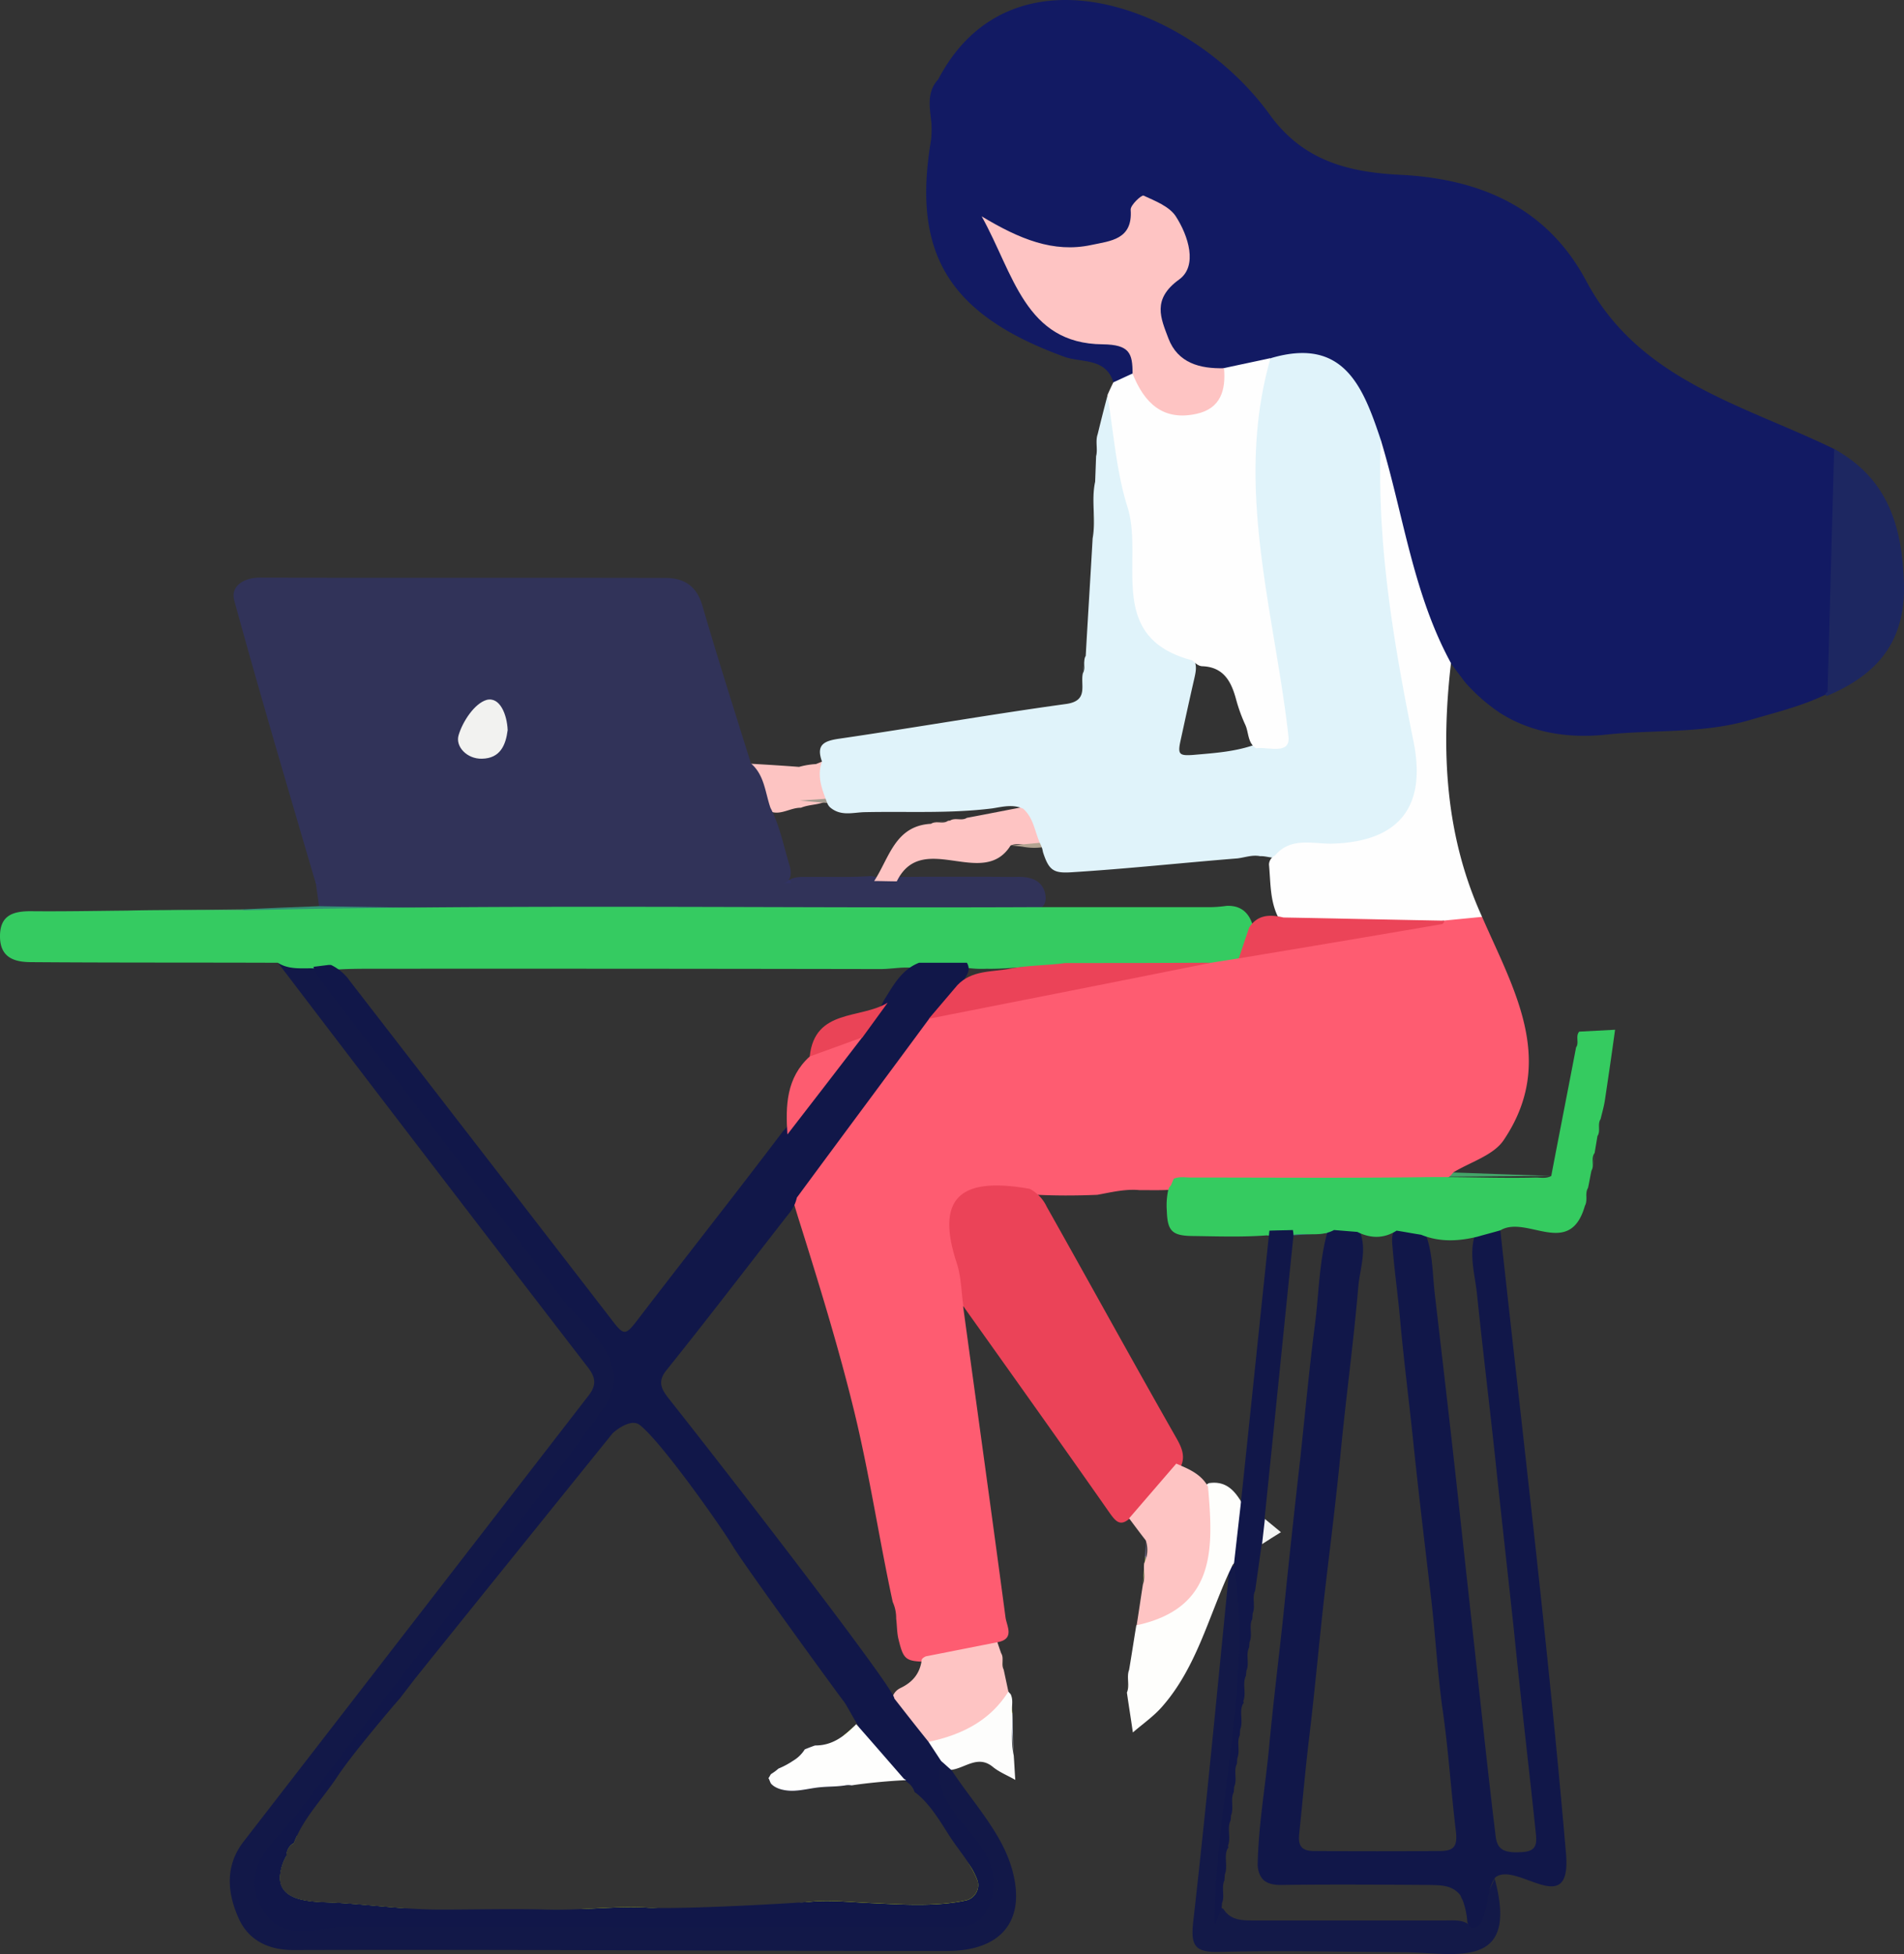 <svg xmlns="http://www.w3.org/2000/svg" viewBox="0 0 605.72 621.48">
  <rect x="0" y="0" width="605.72" height="621.48" fill="#333333" stroke="none"/>
  <defs>
    <style>
      .cls-1 {
        fill: #121a63;
      }

      .cls-2 {
        fill: #121848;
      }

      .cls-3 {
        fill: #313359;
      }

      .cls-4 {
        fill: #131948;
      }

      .cls-5 {
        fill: #fdc4c2;
      }

      .cls-6 {
        fill: #348e75;
      }

      .cls-7 {
        fill: #313363;
      }

      .cls-8 {
        fill: #1d2761;
      }

      .cls-9 {
        fill: #43a468;
      }

      .cls-10 {
        fill: #469a69;
      }

      .cls-11 {
        fill: #9bb26c;
      }

      .cls-12 {
        fill: #afb8cd;
      }

      .cls-13 {
        fill: #8fa055;
      }

      .cls-14 {
        fill: #6d8495;
      }

      .cls-15 {
        fill: #7f76a2;
      }

      .cls-16 {
        fill: #98b048;
      }

      .cls-17 {
        fill: #788571;
      }

      .cls-18 {
        fill: #a7be40;
      }

      .cls-19 {
        fill: #389771;
      }

      .cls-20 {
        fill: #8f9e5d;
      }

      .cls-21 {
        fill: #8fa4a7;
      }

      .cls-22 {
        fill: #399f6e;
      }

      .cls-23 {
        fill: #4a9269;
      }

      .cls-24 {
        fill: #3d9a6d;
      }

      .cls-25 {
        fill: #c85577;
      }

      .cls-26 {
        fill: #a9517d;
      }

      .cls-27 {
        fill: #8b5e77;
      }

      .cls-28 {
        fill: #fec4c3;
      }

      .cls-29 {
        fill: #b2a491;
      }

      .cls-30 {
        fill: #a2998d;
      }

      .cls-31 {
        fill: #98b15c;
      }

      .cls-32 {
        fill: #489c68;
      }

      .cls-33 {
        fill: #396f7a;
      }

      .cls-34 {
        fill: #e3fd04;
      }

      .cls-35 {
        fill: #fe5c71;
      }

      .cls-36 {
        fill: #e0f3fa;
      }

      .cls-37 {
        fill: #35cb61;
      }

      .cls-38 {
        fill: #111749;
      }

      .cls-39 {
        fill: #fefefe;
      }

      .cls-40 {
        fill: #eb4358;
      }

      .cls-41 {
        fill: #35cb60;
      }

      .cls-42 {
        fill: #fefefc;
      }

      .cls-43 {
        fill: #fdfdfc;
      }

      .cls-44 {
        fill: #eb4458;
      }

      .cls-45 {
        fill: #f2f2f0;
      }

      .cls-46 {
        fill: #fefefd;
      }

      .cls-47 {
        fill: #fd5c70;
      }

      .cls-48 {
        fill: #ea4457;
      }

      .cls-49 {
        fill: #9fa668;
      }

      .cls-50 {
        fill: #a6a280;
      }

      .cls-51 {
        fill: #7c9453;
      }

      .cls-52 {
        fill: #f4f5f4;
      }
    </style>
  </defs>
  <title>Asset 2</title>
  <g id="Layer_2" data-name="Layer 2">
    <g id="Layer_1-2" data-name="Layer 1">
      <g id="Layer_2-2" data-name="Layer 2">
        <g id="Layer_1-2-2" data-name="Layer 1-2">
          <path class="cls-1" d="M298.5,25.21c23.1-44.2,80.2-23.7,105.4,11.2,10.6,14.7,25,18.4,41.8,19.2,25.1,1.3,46.4,10.3,58.9,33.7,16.9,31.8,50,39.4,78.9,53.5,9.5,5.7,15.7,14.2,19.2,24.5a49.64,49.64,0,0,1,1.8,22c-.1.5-.5.9-.5,1.4,1.1,16.6-11,23.2-22.8,30-7.7,3.8-16,5.8-24.2,8.2-15.1,4.5-30.5,3.1-45.7,4.7-11.7,1.3-23.7-.3-34-6.8a57.52,57.52,0,0,1-11.2-9.8c-1.5-2-3.1-4.1-4.6-6.1-2.7-.6-3.5-2.8-4.6-4.9-6.1-11.9-9.5-24.7-12.7-37.6-2.2-9.1-3.4-18.6-6.4-27.5-1.6-2.9-2.4-6.2-3.7-9.2-6.3-15.1-13.2-18.8-30.2-16.2-4.7,1.7-9.3,3.4-14.4,3.2-12.6,2.6-23.5-8.8-22.2-23.3a6.2,6.2,0,0,1,3.3-5.3c3.7-1.8,4.5-5,4.6-8.7a22,22,0,0,0-4.3-13.6c-1.4-2.1-3.5-3.8-6.3-3.1-2.5.6-3,2.9-3.2,5.1-.3,5-3.8,7.2-7.8,8.7-10.8,3.9-21.3,2.7-31.5-1.8a26.58,26.58,0,0,1-4.5-2.5c3.9,9.6,8.4,18.1,15.1,25.4a24.6,24.6,0,0,0,20.6,8.2c7.9-.5,11,4.8,7.2,12.2-1.9,1.3-3.7,2.9-6.3,1.6-2.4-7.9-10.2-6.2-15.5-8.1-36.6-13.3-48.7-32.6-42.5-69a33.48,33.48,0,0,0,.1-5.5C295.8,34.21,294.7,29.31,298.5,25.21Z"/>
          <path class="cls-2" d="M88.5,306.31l16,.6c-1.6,2.9,0,5.1,1.8,7.2,7.9,9.3,14.6,19.4,21.9,29.1,15.8,20.6,31.8,41,47.2,61.8,5.1,7,10.8,13.5,16,20.4,7,9.2,7.1,18.1,0,27.4-16,20.9-32.3,41.5-48,62.5-17.3,23.1-35,46.1-52.1,69.4-1.8,2.4-3.9,4.5-5.7,6.9-3.5,4.6-3.4,9.3-1.1,14s6.8,5.3,11.5,5.3H300.9c4.5,0,9.1-.2,11.3-4.7a15.23,15.23,0,0,0-.5-15.3c-2.5-4.3-5.8-8.1-8.8-12.1a29.65,29.65,0,0,1-5.8-12.6c-.5-2.4-.3-4.7,1.8-6.4,2.6-.7,3.4.9,3.7,3,6.4,9.8,15,18.9,18.7,29.6,5.6,16.4-.8,28.1-20.1,28.1-69.3,0-138.6-.5-207.9-.3-8.1,0-14-3.2-17.1-9.5-3.8-8.1-4.9-17,1.3-25l109.7-141.8c2.5-3.2,2.4-5.6,0-8.8Q137.7,370.91,88.5,306.31Z"/>
          <path class="cls-3" d="M101.5,288.21c-.3-2.4-.7-4.8-1-7.2,1.7-.9,3.6-.5,5.4-.5H245.2c1.8,0,3.7.3,5.4-.3,2-1.5,4.3-1.3,6.6-1.3,6.7-.1,13.4.2,20.1-.3,3,1,6.1-.6,9.1.3,11.7-.1,23.5-.1,35.2,0,2.1,0,4.3-.2,6.4.5a6.14,6.14,0,0,1,4.5,4.8c.5,2.4-.1,4.3-2.6,5.2a27.85,27.85,0,0,1-5,.1H107.4C105.5,289.51,103.2,290.31,101.5,288.21Z"/>
          <path class="cls-4" d="M468.3,613c2.5-5.3,4.9-10.6,7.4-15.9-.1.1-.3.3-.2.4,8,29.6-12.9,23.5-28.9,23.4-19.5-.1-39-.6-58.5-.1-7.8.2-9.4-1.7-8.5-9.6,4.2-37,7.7-74.2,11.4-111.3-.1-1.3-.2-2.4,1.7-1.8,2.5,3.3,3,7.5,3.3,11.3a141.36,141.36,0,0,1-.5,18.4c-.6,9.1-2.1,18-2.8,27.1-.9,10.2-2.1,20.4-3.4,30.6-.9,7-.3,14.2-2.3,21.2-.2.5,1.7-.3,2.3.6,2.1,3.2,5.3,3.5,8.8,3.5h61.8C462.9,610.81,466,610.41,468.3,613Z"/>
          <path class="cls-5" d="M261.5,242.21l2.7,11.7c-2.7,2.3-6.3,1.7-9.4,3-3.8-.1-7.5,3.4-11.3.2-1.5-4.7-3.1-9.5-4.6-14.2,5.1.3,10.2.6,15.3,1a25.39,25.39,0,0,1,5.4-.9C260.3,242.71,260.9,242.51,261.5,242.21Z"/>
          <path class="cls-6" d="M101.5,288.21c20.9.3,41.9.8,62.8.8,55.4.1,110.8-.1,166.2-.1l.3.6c-.1.2-.3.3-.4.5H77.4c-.7-.3-.7-.5,0-.8C85.4,288.81,93.5,288.51,101.5,288.21Z"/>
          <path class="cls-7" d="M251.6,280.91q-75.6,0-151.1.1a2.92,2.92,0,0,1-.2-.9q75,0,150.1-.1C251.2,279.61,251.6,280.11,251.6,280.91Z"/>
          <path class="cls-8" d="M583.5,142.81c17,9.3,21.7,24.5,22.2,42.9s-8.5,28.8-24.2,35.5c-.66.4-1.34-.47-.1-1.2"/>
          <path class="cls-9" d="M493.5,374l-120.1.9c29.6-.7,59.2-1.3,88.9-2C472.7,373.31,483.1,373.61,493.5,374Z"/>
          <path class="cls-10" d="M77.4,289.21v.8l-36.7-.3C52.9,289.51,65.2,289.31,77.4,289.21Z"/>
          <path class="cls-11" d="M348.4,153.11c-.3,6-.5,12-.8,18C347.8,165.21,348.1,159.21,348.4,153.11Z"/>
          <path class="cls-12" d="M322.4,558.41c-.2-4.4-.5-8.7-.7-13.1.1-.2.3-.3.4-.5C322.2,549.31,322.3,553.81,322.4,558.41Z"/>
          <path class="cls-13" d="M364.6,496.51c-.4,2.5-.7,5-1.1,7.4.3-3,.5-6,.8-9C365,495.41,364.9,495.91,364.6,496.51Z"/>
          <path class="cls-14" d="M349.3,138c-.2,2.3-.4,4.7-.5,7C348.9,142.71,349.1,140.31,349.3,138Z"/>
          <path class="cls-15" d="M364.6,496.51l-.3-1.5c.1-1.7.1-3.4.2-5C364.5,492.11,364.6,494.31,364.6,496.51Z"/>
          <path class="cls-16" d="M359.3,531.11c-.2,2.4-.5,4.8-.7,7.2C358.8,535.91,359,533.51,359.3,531.11Z"/>
          <path class="cls-17" d="M259.6,243l-5.4.9Z"/>
          <path class="cls-18" d="M322.1,544.81a1,1,0,0,1-.4.5c-.1-2.1-.2-4.3-.2-6.4C321.6,540.81,321.8,542.81,322.1,544.81Z"/>
          <path class="cls-19" d="M504.4,383.61c.3-1.9.6-3.8,1-5.7C505.1,379.71,504.7,381.61,504.4,383.61Z"/>
          <path class="cls-20" d="M319.3,531c-.3-1.7-.5-3.4-.8-5.2C318.7,527.61,319,529.31,319.3,531Z"/>
          <path class="cls-21" d="M345.3,208.61c-.3,1.8-.6,3.7-.9,5.5A48.52,48.52,0,0,0,345.3,208.61Z"/>
          <path class="cls-22" d="M508.4,361.31c.3-1.8.7-3.6,1-5.4C509.1,357.71,508.7,359.51,508.4,361.31Z"/>
          <path class="cls-23" d="M506.5,372.41c.3-1.9.7-3.7,1-5.6C507.1,368.61,506.8,370.51,506.5,372.41Z"/>
          <path class="cls-24" d="M502.5,328.11c-.3,1.7-.7,3.3-1,5C501.8,331.41,502.1,329.71,502.5,328.11Z"/>
          <path class="cls-25" d="M362.4,377.81c-4.3,0-8.6-.1-13-.1l13-.6c.4.2.5.4.4.5A.52.52,0,0,1,362.4,377.81Z"/>
          <path class="cls-26" d="M362.4,377.81v-.7c3.4,0,6.7-.1,10.1-.1a2.92,2.92,0,0,1,.2.9C369.3,377.91,365.9,377.91,362.4,377.81Z"/>
          <path class="cls-27" d="M287.4,514.41c-.4-1.8-.9-3.5-1.3-5.3C286.5,510.81,287,512.61,287.4,514.41Z"/>
          <path class="cls-28" d="M321.5,268.91c-8.8,14.1-28.1-5.1-36.2,11.4-2.4,0-4.8-.1-7.2-.1,4.8-7.3,6.6-17.6,18.1-18.2,1.6-1.1,3.7.2,5.3-.9a1.48,1.48,0,0,1,.7-.1c1.7-1.1,3.7.2,5.4-.9,7-1.3,13.9-2.7,20.9-4,1.3,4,2.6,7.9,3.9,11.9C329,270.71,325,267.41,321.5,268.91Z"/>
          <path class="cls-29" d="M321.5,268.91c3.7-.3,7.3-.7,11-1l.9,1.5a2.2,2.2,0,0,0-.8-.1,19.37,19.37,0,0,1-7.2,0C324,269.11,322.7,269,321.5,268.91Z"/>
          <path class="cls-30" d="M264.4,255.51l-9.9-.9c3.2-.2,6.5-.4,9.7-.7A10,10,0,0,1,264.4,255.51Z"/>
          <path class="cls-31" d="M401.8,270.11l-7.9.9Z"/>
          <path class="cls-32" d="M330.6,288.91c20.4.4,40.7.7,61.1,1.1H330.4C330.5,289.61,330.5,289.21,330.6,288.91Z"/>
          <path class="cls-4" d="M467.3,604.11c-.5-4.4-3-5.3-7.3-5.2-17.8.3-35.7-.2-53.5,0-5.3.1-6.1-1.7-4.2-6.1-.5,4.2,1.6,5.3,5.6,5.3,17.8-.2,35.6.1,53.4-.2C466,597.81,468.2,599.11,467.3,604.11Z"/>
          <path class="cls-33" d="M423.4,392.11c-4,.3-7.9.5-11.9.8a1.09,1.09,0,0,1-.2-1.7h13.1A9,9,0,0,1,423.4,392.11Z"/>
          <path class="cls-4" d="M468.3,611.21c-.3-2.4-.7-4.7-1-7.1C467.6,606.41,468,608.81,468.3,611.21Z"/>
          <path class="cls-34" d="M205.94,606.71c-6.94-.38-13.93.13-20.92.44l19.48.05a7,7,0,0,0,2.9.3h8.24C212.43,607.2,209.2,606.89,205.94,606.71Z"/>
          <path class="cls-34" d="M310.3,595.71q-1.37-2-2.79-4A29.74,29.74,0,0,1,311,598.2a5,5,0,0,1-3.49,6.15c-9.71,2.17-21,1.33-30.85.88-6.21-.28-12.53-1-18.73-.42-5.42.47-10.76,1.79-16.13,2.69H303.5a5.71,5.71,0,0,0,2.9-.4C312.7,605,313.1,599.91,310.3,595.71Z"/>
          <path class="cls-34" d="M89,596.76a15.29,15.29,0,0,1,2.08-6.52,4.41,4.41,0,0,1,2.37-4c.32-.86.67-1.71,1.06-2.53L84.6,596.51c.9,2.4-.1,5,.7,7.5,2.6.9,5.2,2.7,7.8,2.7q17.82.14,35.66.23c-7.55-.52-15.05-1.38-22.64-1.78C100.42,604.85,88.58,605.29,89,596.76Z"/>
          <path class="cls-34" d="M271.67,549.1a32.88,32.88,0,0,1-3.34,2.9A6.74,6.74,0,0,0,271.67,549.1Z"/>
          <g>
            <path class="cls-35" d="M471.5,291.61c10,23,23.9,45.9,6.8,71.1-3.3,4.8-10.6,6.9-16,10.2-1.9,2.8-4.8,2.6-7.6,2.6-21.8,0-43.6.1-65.5,0a42.72,42.72,0,0,0-13.3,1.8,23.54,23.54,0,0,1-3.5,1.1c-3.3.2-6.6.1-10,.1-4.5-.4-8.9.7-13.3,1.5-7,.3-14,.3-21.1-.1-5.6.6-11.3.1-17,.3-6.3.1-7.3,1.2-6.1,7.6,1.4,7.5,1.9,15.2,3,22.7a5.46,5.46,0,0,1-1.5,5c4.5,33,9.1,66,13.5,99,.4,2.7,3,6.8-2.6,7.8a5.68,5.68,0,0,1-3.9,2.8c-6.3,1.2-12.5,3-18.9,3.4-6.4-.1-7.1-.8-8.6-6.9-.6-2.3-.5-4.5-.8-6.8a12.3,12.3,0,0,0-1.1-5.3c-4.3-19.9-7.3-40.1-12.1-60-4.9-20.2-11-40-17.2-59.8-.8-2.5-1.6-5.1-2.3-7.6-1.3-3.2,0-5.9,1.9-8.3,12.3-16.2,24.7-32.2,37.2-48.2a9.43,9.43,0,0,1,4.3-3.3c24.2-6.6,48.9-10.9,73.7-14.6a115.65,115.65,0,0,0,15.5-3.4,38.41,38.41,0,0,0,9-1.4c11.9-2,23.8-4.5,35.7-6.1,9.8-1.4,19.5-3.2,29.4-3.6.4,0-.1-1,.4-1.4C463.6,288.91,467.5,289.41,471.5,291.61Z"/>
            <path class="cls-3" d="M100.2,280.11c-8.7-29.7-17.5-59.3-25.7-89.2-1.2-4.5,3.1-7.2,8.1-7.2,43,.1,86,0,129,.1,6.1,0,10.1,2.6,11.9,9,4.9,16.8,10.2,33.4,15.4,50,4.3,3.7,4.5,9.2,6.2,14.1,3,5.8,4.2,12.2,6.1,18.4.6,2.2.8,4.8-2.2,5.8a33.74,33.74,0,0,1-5.5.2H107.9C105.3,281.51,102.5,282.11,100.2,280.11Z"/>
            <path class="cls-36" d="M404.3,113.91c23.3-6.9,29.4,9.3,35,26.1,3.2,31.7,4.6,63.7,12.6,94.7a40.54,40.54,0,0,1,.3,15.9c-1.8,11.6-11.2,18.9-24.3,19.5-7.1.3-14.3.4-21.2,2.6-2,.4-3.9-.5-5.8-.4-2.5-.5-4.8.4-7.2.7-17.5,1.4-35,3.3-52.6,4.4-5.9.4-7.4-.5-9.3-6.4a8.78,8.78,0,0,0-.7-2.3c-1.9-3.8-2.1-8.4-5.6-11.5-3.3-1.5-6.6-.6-9.8-.1-13.6,1.7-27.2.9-40.7,1.2-3.7.1-7.6,1.4-11-1.6a3.77,3.77,0,0,1-.9-1.5c-1.6-4.2-3.3-8.4-1.6-13-2-5.5.8-6.6,5.7-7.3,24-3.5,47.9-7.7,71.9-11,7.4-1,4.5-6.1,5.4-9.8,1-1.7-.1-3.8.9-5.5.7-12.5,1.5-25,2.2-37.4,1.1-6-.5-12.1.8-18l.3-8.1c.6-2.3-.3-4.7.5-7,1-4.1,2-8.1,3.1-12.2,3.5,1.1,3.5,4.3,3.9,6.9,3.2,18.9,6.1,37.9,7.4,57.1.5,8.1,4,14.3,12.1,17.1a8.31,8.31,0,0,1,3.8,2.3c1.5,2.2.9,4.4.4,6.7-1.5,6.5-2.9,13-4.3,19.4-1,4.5-.5,5,3.9,4.7,6.8-.6,13.6-1,20.1-3.4,8.7-1.7,8.5-1.7,7.1-10.2-3.4-21.8-7.4-43.6-8.6-65.7-.6-10.6-1.3-21.2.1-31.8C398.9,123.31,400.6,118.21,404.3,113.91Z"/>
            <path class="cls-37" d="M394,304.81c-2.9.5-5.8.9-8.7,1.4-15.2,1.8-30.5,2.1-45.9,2.2-8.5-2.1-17-.1-25.5-.3a34.32,34.32,0,0,1-6.4-.3c-5.2,0-10.3.5-15.5.3-4-.9-7.9.1-11.9.1q-80.55-.15-161.1-.1c-4.2,0-8.3,0-12.5.3a12.5,12.5,0,0,0-1.9.3c-5.3-1.8-11.2.7-16.2-2.5-26.1-.1-52.3,0-78.4-.2-5.1,0-9.9-1.2-10-8s4-8.2,9.7-8.2c10.3.1,20.6-.1,30.9-.2,12.4-.3,24.8-.1,37.2-.1,84.1-2,168.2-.6,252.3-1h53.2a40,40,0,0,0,6.9-.4c4.6-.2,7.2,2.2,8.4,6.4C400,300.61,399.5,301.71,394,304.81Z"/>
            <path class="cls-38" d="M477.3,391.31c7.2,66.1,15.2,132.1,20.9,198.3,1.8,21.3-15.8,2.2-22.5,7.5-2.4,3.4-2.2,7.5-3.4,11.2-.7,2.2-1,4.7-4.1,4.9a3.81,3.81,0,0,1-1.4-1.9,24.35,24.35,0,0,0-1.5-7,10.09,10.09,0,0,1-.7-1.5c-2.7-3.5-6.7-3.2-10.5-3.3-15.4-.1-30.9-.2-46.3,0-4.7.1-7.3-1.5-7.7-6.2.2-12.5,2.4-24.8,3.6-37.2,1.3-14.2,3.1-28.4,4.6-42.6,1.7-16.7,3.5-33.4,5.4-50,1.5-14,2.8-28.1,4.6-42.1,1.3-9.9,1.3-19.9,4-29.6a5.06,5.06,0,0,1,2-2.1c3-1.3,5.8-1.2,8.1,1.5,2.7,6.1.2,12.2-.3,18.2-1.5,17.6-3.9,35-5.6,52.6-1.5,15.6-3.5,31-5.3,46.6-1.6,14.4-2.9,28.8-4.6,43.1-1.3,10.6-2.2,21.2-3.3,31.7-.4,3.8,1,5.3,4.6,5.3q20.25.15,40.5,0c4.2-.1,5.4-1.5,4.7-6.8-1.5-12.5-2.3-25.2-4.1-37.7-1.7-11.9-2.3-23.8-3.7-35.7-1.9-16.3-3.9-32.7-5.6-49-1.4-13.7-3.2-27.4-4.4-41.1-.7-7.3-1.7-14.5-2.3-21.8-.2-2.2-.4-4.3,1.2-6.1,3.7-2.3,6.8-1.7,9.3,1.9,2.4,6.3,2.2,13.1,3,19.6,2.7,23.1,5.4,46.2,7.9,69.3,2.1,19.5,4.3,39,6.4,58.5,1.6,14.7,3.2,29.4,5,44.1.5,4.5,2.8,5.6,9,5.1,4.1-.4,4.1-2.8,3.8-5.9-2.2-21-4.7-41.9-6.8-62.9-1.8-16.9-3.7-33.7-5.5-50.5-2-19.3-4.4-38.6-6.4-57.9-.6-6-2.5-12.1-.9-18.3C471.4,388.51,473.3,388.11,477.3,391.31Z"/>
            <path class="cls-39" d="M379.2,210c-27.7-7.3-15.2-31.9-20.5-48.7-3.6-11.4-4.4-23.7-6.4-35.6.6-1.4,1.2-2.7,1.9-4.1,2-.9,4.1-1.9,6.1-2.8,3.1-.2,3.5,2.6,4.6,4.4,2.9,4.6,6.9,6.9,12.4,6.6,5.7-.3,8.8-2.8,9.9-8.4a6.79,6.79,0,0,1,2.1-4.3c5-1.1,9.9-2.1,14.9-3.2-11.7,40.8,1.2,80.3,5.7,120.3.7,6.1-6.6,3.2-10.3,3.8-2.7-1.7-2.3-4.9-3.4-7.4a51.59,51.59,0,0,1-3-8.3c-1.5-5.5-3.9-10.1-10.6-10.4C381.2,211.91,380.2,210.81,379.2,210Z"/>
            <path class="cls-40" d="M306.5,415.51c-.7-4.6-.7-9.4-2.1-13.7-7.7-23.2,3.9-27.1,23.2-23.7a12.43,12.43,0,0,1,5.4,5.7c13.8,24.5,27.3,49.1,41.2,73.5,1.6,2.8,3,5.7,1.5,9-3.7,4.9-7.9,9.3-12,13.9-1.2,1.4-2.5,2.7-4.5,2.9-2.9,2.4-4.3.7-6.1-1.8C337.7,459.31,322.1,437.41,306.5,415.51Z"/>
            <path class="cls-39" d="M405.6,272.11c5.1-6.1,12.3-3.6,18.4-3.8,21.9-.7,29.7-12.5,25.7-32.4-6.4-31.7-11.8-63.4-10.4-95.9,7.2,23.7,10.2,48.7,22.3,70.9-3.2,27.7-1.9,54.8,9.9,80.7l-12.3,1.2c-5.8,1.9-11.8,1-17.7,2.1-9.6,1.8-19.2.9-28.8.2-1.9-.1-3.7-.3-5.1-1.7-3.7-5.7-3.3-12.2-3.9-18.5A3.29,3.29,0,0,1,405.6,272.11Z"/>
            <path class="cls-41" d="M477.3,391.31c-2.4.7-4.8,1.3-7.2,2-6.1,1.5-12.1,1.8-18-.6-2.6-.4-5.2-.9-7.8-1.3-4.1,2.6-8.3,2.5-12.5.4l-7.4-.6c-4.1,2.2-8.6.9-12.9,1.5a30.19,30.19,0,0,1-8.5.2c-7.9.6-15.9.3-23.8.2-6.4-.1-7.8-1.7-8-8a23,23,0,0,1,.4-6.4,3.15,3.15,0,0,1,.9-1.7l.9-2.1c1.8-.8,3.6-.4,5.4-.4,24.5,0,48.9.2,73.4-.1,12.1-.2,24.3.4,36.4.1,1.6,0,3.3.4,4.9-.5,2.6-13.6,5.3-27.3,7.9-40.9,1.1-1.5-.3-3.5,1-5l11.4-.6c-1,7.4-2.1,14.8-3.2,22.2-.3,2.1-.9,4.1-1.4,6.2-1.1,1.7.1,3.8-1,5.4l-.9,5.4c-1.3,1.7,0,3.9-1,5.6-.4,1.8-.7,3.7-1.1,5.5-1.1,1.8,0,3.9-1,5.7C499.4,400.41,485.7,386.31,477.3,391.31Z"/>
            <path class="cls-42" d="M392.2,497.61c-.4.8-.7,1.5-1.1,2.3-6.7,14.5-10.5,30.5-21.4,42.9-2.7,3.1-6.2,5.5-9.3,8.2-.6-4.2-1.3-8.5-1.9-12.7,1-2.3-.2-4.9.7-7.2.8-4.7,1.5-9.4,2.3-14.2,1.3-.7,2.3-2.1,3.8-2.3,6.8-.7,9.8-5.6,12.4-11a89.92,89.92,0,0,0,4-10.2c1.9-5.3,2.9-10.5,1.3-16.1-.6-2.1-1-4.3,1.6-5.6,6-.9,8.7,3.1,11.2,7.5C395.4,485.61,397.2,492.31,392.2,497.61Z"/>
            <path class="cls-28" d="M384.3,472.81c1.7,19.5,2.7,38.6-22.7,44.1.7-4.3,1.3-8.6,2-13,.8-2.2.1-4.5.4-6.7a9.74,9.74,0,0,0,.5-7.3c-1.8-2.3-3.5-4.6-5.3-7l15-17.4C378.2,467.21,382.1,468.81,384.3,472.81Z"/>
            <path class="cls-28" d="M294.5,526.81l22.8-4.5c.4,1.2.8,2.4,1.2,3.5,1,1.6-.1,3.5.8,5.2.5,2.3,1,4.7,1.5,7-.7,5.2-3.9,8.8-8,11.5a33.09,33.09,0,0,1-17.2,5.8c-5.9-3.7-10.4-8.4-11.7-15.5a4.84,4.84,0,0,1,2.5-2.9c3.8-1.8,6.2-4.5,6.8-8.8C293.2,527.51,293.9,527.11,294.5,526.81Z"/>
            <path class="cls-43" d="M295.4,554c10.4-2.2,19.5-6.6,25.4-16a5.72,5.72,0,0,0,.7.8c1,2,.2,4.1.5,6.2.2,4.4-.5,8.9.5,13.3.2,2.6.3,5.2.5,7.8-2.4-1.4-5-2.4-7.1-4.1-4.8-4-8.9.4-13.3.9-1.1-.9-2.1-1.9-3.2-2.8C296,559.41,294.4,557.61,295.4,554Z"/>
            <path class="cls-28" d="M389.4,117.11c.6,6.9-1,12.8-8.7,14.5-10.8,2.4-16.7-3.5-20.4-12.8,0-6.4-.9-9.2-9.5-9.3-24.7-.2-28.3-22.4-38.5-40.7,12,7.2,22.8,11.7,34.9,9.1,6.1-1.3,13.2-1.7,12.5-11.2-.1-1.5,3.5-4.8,4.1-4.5,3.7,1.7,8.1,3.4,10.2,6.5,4.1,6.3,7.1,15.9,1.1,20.2-8.7,6.3-5.8,12.3-3.4,18.7C374.7,115.51,381.8,117.31,389.4,117.11Z"/>
            <path class="cls-38" d="M311,585.8c-5.7-7.6-14.2-14.3-11.6-25.7-1.3-2-2.7-4.1-4-6.1-3.7-4.59-7.3-9.19-10.9-13.8.5-2.5-51-69.2-72-95.7-2.2-2.9-3.3-5.2-.5-8.7,13.2-16.4,25.9-33.1,38.8-49.6a11.67,11.67,0,0,0,2.7-5.3c14-19,28.1-37.9,42.1-56.9a31.51,31.51,0,0,0,9.9-10c.5-2.6,4-4.5,2.1-7.8H292.4c-5.7,2.2-8.3,7.4-11.3,12.1-1.7,4.3-6.2,6.7-7.9,11-4.1,4.5-7.6,9.5-11.5,14.2-4.4,5.3-7.9,11.3-12.7,16.4-15.2,20.1-30.8,39.8-46.1,59.8-4,5.2-4.4,5.2-8.5-.2Q152.85,365.7,111.3,312a15.49,15.49,0,0,0-6-5.1h-.8l-4.8.6a24.62,24.62,0,0,0,2.3,4.2c25.5,33.5,51.2,66.8,76.3,100.6,8,10.7,24.4,20.9,13.2,36.4-31.4,43.2-64.6,85.1-96.7,127.8-6.6,8.8-18.9,16.8-11.5,30.3,6.4,11.8,18.8,5.8,28.3,5.9,62.1.5,124.3.3,186.4.3,6.3,0,13.2,1,16.4-6.3C317.7,599.2,316,592.5,311,585.8ZM131.52,534.56c.87-1.2,63-78.27,63.23-78.52l.07-.11h0c.16-.21,5.62-5.12,8.7-2.72,6.92,5.39,26,32.49,29.64,38.58s34.37,48.29,35.18,49.22,3.34,5.85,4.95,8.26a19.22,19.22,0,0,1-14,5.87c-1.09.39-2.18.8-3.25,1.25a10.91,10.91,0,0,1-3.69,3.6,25.84,25.84,0,0,1-4.73,2.52c-.31.28-.61.56-.94.81a17.2,17.2,0,0,1-1.45,1,5.41,5.41,0,0,1-.41.79c-.09.16-.21.31-.31.47.34.48.53,1.45.91,1.85,1.56,1.66,4.41,2.16,6.54,2.17,2.87,0,5.73-.77,8.57-1.08s5.64-.19,8.43-.64a7.32,7.32,0,0,1,2-.06c4.05-1.47,15-3.93,17.62-1a5.68,5.68,0,0,1,2.38,3.15,14.18,14.18,0,0,1,1.16.88c4,3.42,7,8.46,9.82,12.89,3.08,4.86,7.08,9,9.06,14.48a5,5,0,0,1-3.49,6.15c-9.71,2.17-21,1.33-30.85.88-6.21-.28-12.53-1-18.73-.42-6.39.55-40.87,2.5-51.95,1.89-10.58-.58-21.25.92-31.89.62-11.2-.31-22.34,0-33.54,0-11.56.06-22.88-1.61-34.38-2.22-5.71-.3-17.54.14-17.1-8.39a15.29,15.29,0,0,1,2.08-6.52,4.41,4.41,0,0,1,2.36-4c2.89-7.88,9.15-14.07,13.83-21.19,5-7.61,19.72-24.75,19.84-24.81"/>
            <path class="cls-40" d="M295.5,324c3-3.6,6.1-7.1,9.1-10.7,4.6-4.8,10.9-4.1,16.6-5.2s11.8-1,17.7-1.8c15.5,0,30.9,0,46.4-.1C355.4,312.21,325.4,318.11,295.5,324Z"/>
            <path class="cls-44" d="M408.3,291.81c17,.3,33.9.7,50.9,1a.76.76,0,0,0,.4.2c-.3.3-.5.8-.8.9q-32.4,5.55-64.7,10.9c1.1-3.3,2.2-6.6,3.3-9.8C400.1,290.81,404.1,290.81,408.3,291.81Z"/>
            <path class="cls-45" d="M161.5,232.21c-.6,4.7-2.3,9-8.2,9.1-4.8.1-8.5-3.9-7.4-7.5,1.3-4.4,5.1-10.1,8.9-11.2C159,221.51,161.3,227.21,161.5,232.21Z"/>
            <path class="cls-38" d="M411.3,391.21a9.85,9.85,0,0,1,.2,1.7c-3.1,30-6.1,60.1-9.2,90.1,1,2.8,1.9,5.6-.9,8-.7,5-1.4,10-2.1,14.9-1.1,2.3.2,4.9-.8,7.3,0,.6-.1,1.2-.1,1.7-1.2,2.3.2,5-.9,7.4,0,.5-.1,1.1-.1,1.6-1.2,2.4.2,5.1-.9,7.5,0,.5-.1,1-.1,1.5-1.3,2.6.2,5.5-.9,8.2a.52.52,0,0,1,0,.74l-.08.06c-1.3,2.6.2,5.6-.9,8.2,0,.6-.1,1.2-.1,1.8-1.1,2.3.2,4.9-.8,7.3,0,.6-.1,1.1-.1,1.7-1.2,2.4.2,5-.9,7.4,0,.5-.1,1.1-.1,1.6-1.2,2.4.1,5.1-.9,7.5,0,.5-.1,1-.1,1.5-1.3,2.6.2,5.6-.9,8.2a.52.52,0,0,1,0,.74l-.08.06c-1.3,2.6.2,5.6-.9,8.3,0,.6-.1,1.2-.1,1.8-1.1,2.4.2,5-.8,7.3,0,.6-.1,1.1-.1,1.7-.6,1.3-1.1,2.6-2.2,5.3,0-39.3,12.2-76.5,6.1-114.7.7-6.2,1.4-12.4,2.1-18.5,3.1-29.2,6.1-58.5,9.2-87.7C406.1,391.31,408.7,391.31,411.3,391.21Z"/>
            <path class="cls-46" d="M272.39,548.36l-.18.2c-3.74,3.75-7.5,6.64-12.93,6.58-1.09.39-2.19.8-3.26,1.25a10.91,10.91,0,0,1-3.69,3.6,26,26,0,0,1-4.69,2.51,12.55,12.55,0,0,1-1,.82c-.37.28-.79.57-1.25.85l-.26.25a5.47,5.47,0,0,1-.35.65c-.09.16-.21.31-.31.47.34.48.53,1.45.91,1.85,1.56,1.66,4.41,2.16,6.54,2.17,2.87,0,5.73-.77,8.57-1.08s5.64-.19,8.43-.64a5.72,5.72,0,0,1,2,0c5-.78,12.44-1.46,17.37-1.66a5.85,5.85,0,0,0-.7-.41C282.56,560,277.52,554.18,272.39,548.36Z"/>
            <path class="cls-47" d="M250.5,360.81c-.6-9.1-.4-18,7.1-24.8,2.9-5.5,8.3-6.8,13.6-8,1.3-.3,3.1-.5,3.2,1.8C266.4,340.21,258.5,350.51,250.5,360.81Z"/>
            <path class="cls-48" d="M274.4,329.91c-5.6,2-11.2,4.1-16.8,6.1,1.6-15.3,16.2-11.8,24.8-17.1C279.7,322.61,277,326.31,274.4,329.91Z"/>
            <path class="cls-46" d="M409,720.21"/>
          </g>
          <path class="cls-2" d="M243.48,607.21q31.46,0,62.92-.1-31.36.06-62.71.06Z"/>
          <path class="cls-2" d="M212.39,607.2h0Z"/>
          <path class="cls-2" d="M84.5,596.41c.2,2.5.5,5,.7,7.5C85,601.51,84.7,598.91,84.5,596.41Z"/>
          <path class="cls-49" d="M307.6,260l-5.4.9Z"/>
          <path class="cls-50" d="M301.5,261c-1.8.3-3.6.6-5.3.9C298,261.71,299.8,261.31,301.5,261Z"/>
          <path class="cls-51" d="M325.3,269.21Z"/>
          <path class="cls-52" d="M401.5,491.11c.3-2.7.6-5.4.9-8l5.1,4.2C405.4,488.61,403.5,489.81,401.5,491.11Z"/>
          <path class="cls-4" d="M389.5,596.31c.3-2.8.6-5.5.9-8.3C390.1,590.81,389.8,593.51,389.5,596.31Z"/>
          <path class="cls-4" d="M390.5,587.21c.3-2.7.6-5.5.9-8.2C391.1,581.71,390.8,584.51,390.5,587.21Z"/>
          <path class="cls-4" d="M394.5,550.21c.3-2.7.6-5.5.9-8.2C395.1,544.81,394.8,547.51,394.5,550.21Z"/>
          <path class="cls-4" d="M395.5,541.21c.3-2.7.6-5.4.9-8.2C396.1,535.71,395.8,538.51,395.5,541.21Z"/>
          <path class="cls-4" d="M388.5,605.41c.3-2.4.6-4.9.8-7.3C389.1,600.51,388.8,602.91,388.5,605.41Z"/>
          <path class="cls-4" d="M391.5,577.51l.9-7.5Z"/>
          <path class="cls-4" d="M392.5,568.41c.3-2.5.6-4.9.9-7.4C393.1,563.51,392.8,565.91,392.5,568.41Z"/>
          <path class="cls-4" d="M393.5,559.31c.3-2.4.6-4.9.8-7.3C394.1,554.51,393.8,556.91,393.5,559.31Z"/>
          <path class="cls-4" d="M398.5,513.31c.3-2.4.6-4.8.8-7.3C399.1,508.41,398.8,510.91,398.5,513.31Z"/>
          <path class="cls-4" d="M397.5,522.41c.3-2.5.6-4.9.9-7.4C398.1,517.51,397.8,519.91,397.5,522.41Z"/>
          <path class="cls-4" d="M396.5,531.51l.9-7.5Z"/>
        </g>
      </g>
    </g>
  </g>
</svg>
